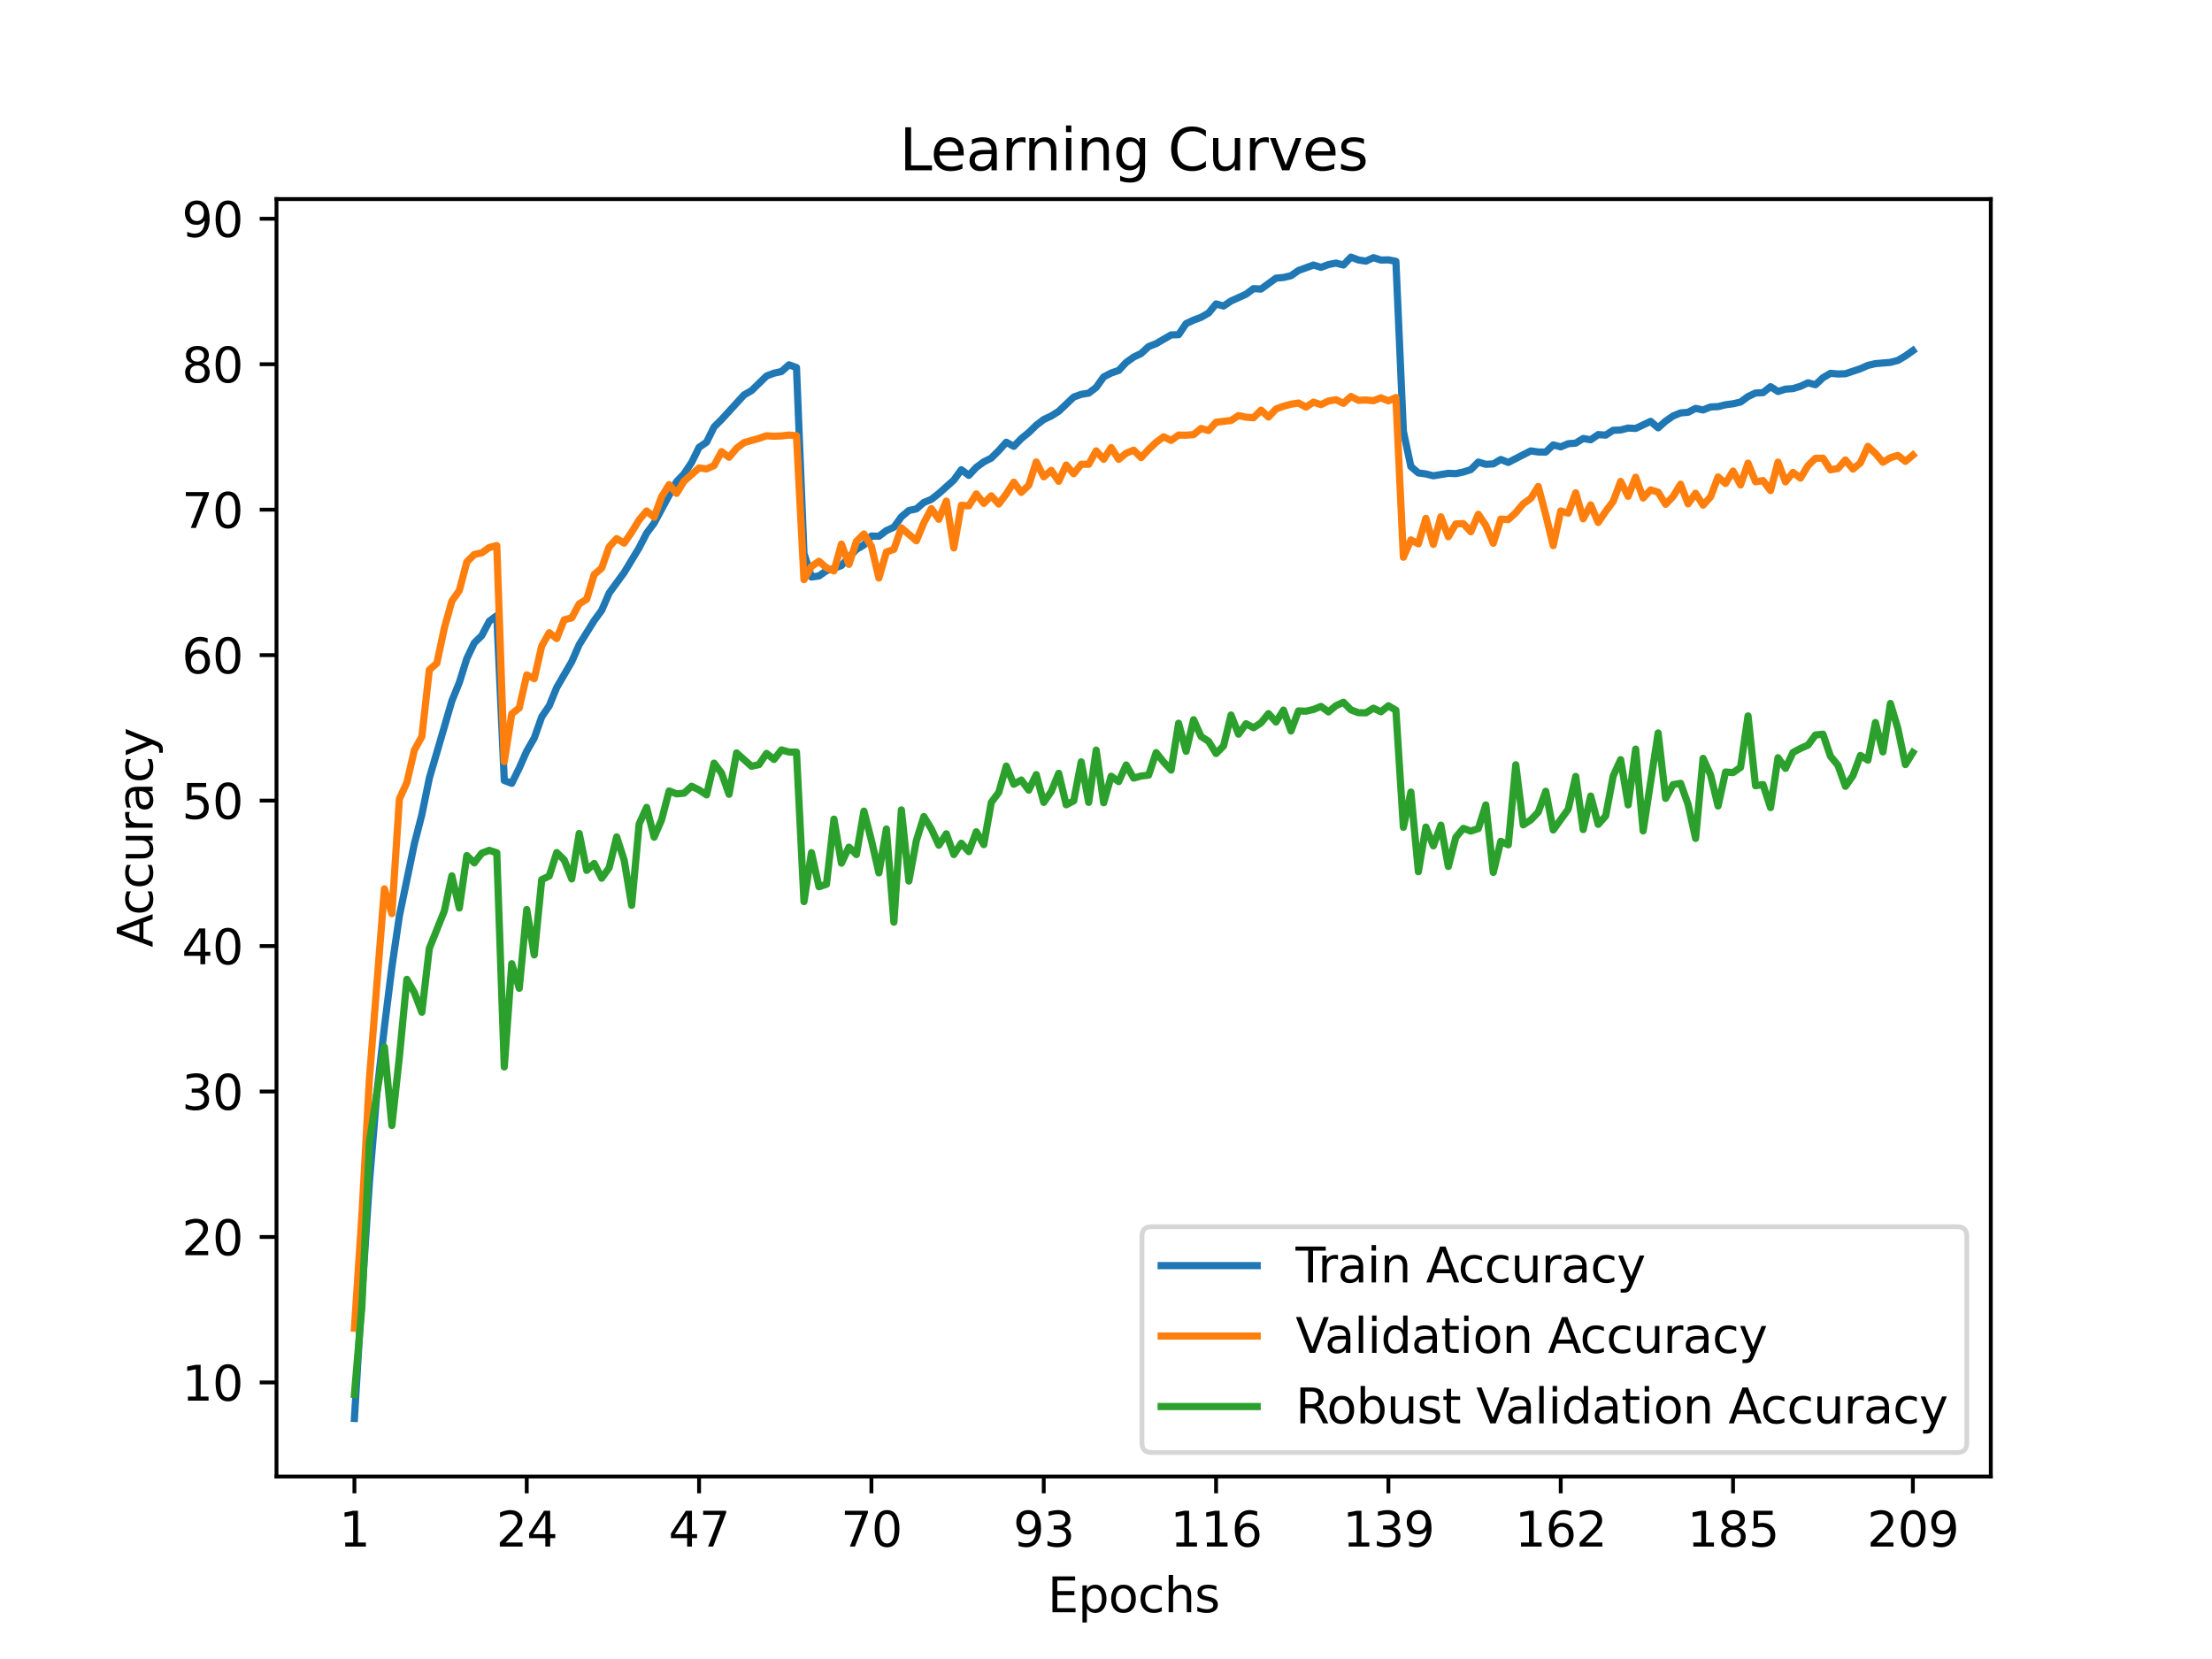 <?xml version="1.0" encoding="utf-8" standalone="no"?>
<!DOCTYPE svg PUBLIC "-//W3C//DTD SVG 1.1//EN"
  "http://www.w3.org/Graphics/SVG/1.1/DTD/svg11.dtd">
<svg xmlns:xlink="http://www.w3.org/1999/xlink" width="460.8pt" height="345.6pt" viewBox="0 0 460.8 345.6" xmlns="http://www.w3.org/2000/svg" version="1.1">
 <defs>
  <style type="text/css">*{stroke-linejoin: round; stroke-linecap: butt}</style>
 </defs>
 <g id="figure_1">
  <g id="patch_1">
   <path d="M 0 345.6 
L 460.8 345.6 
L 460.8 0 
L 0 0 
z
" style="fill: #ffffff"/>
  </g>
  <g id="axes_1">
   <g id="patch_2">
    <path d="M 57.6 307.584 
L 414.72 307.584 
L 414.72 41.472 
L 57.6 41.472 
z
" style="fill: #ffffff"/>
   </g>
   <g id="matplotlib.axis_1">
    <g id="xtick_1">
     <g id="line2d_1">
      <defs>
       <path id="m7e31c422c7" d="M 0 0 
L 0 3.5 
" style="stroke: #000000; stroke-width: 0.8"/>
      </defs>
      <g>
       <use xlink:href="#m7e31c422c7" x="73.833" y="307.584" style="stroke: #000000; stroke-width: 0.8"/>
      </g>
     </g>
     <g id="text_1">
      <!-- 1 -->
      <g transform="translate(70.651 322.182) scale(0.1 -0.1)">
       <defs>
        <path id="DejaVuSans-31" d="M 794 531 
L 1825 531 
L 1825 4091 
L 703 3866 
L 703 4441 
L 1819 4666 
L 2450 4666 
L 2450 531 
L 3481 531 
L 3481 0 
L 794 0 
L 794 531 
z
" transform="scale(0.016)"/>
       </defs>
       <use xlink:href="#DejaVuSans-31"/>
      </g>
     </g>
    </g>
    <g id="xtick_2">
     <g id="line2d_2">
      <g>
       <use xlink:href="#m7e31c422c7" x="109.732" y="307.584" style="stroke: #000000; stroke-width: 0.8"/>
      </g>
     </g>
     <g id="text_2">
      <!-- 24 -->
      <g transform="translate(103.37 322.182) scale(0.1 -0.1)">
       <defs>
        <path id="DejaVuSans-32" d="M 1228 531 
L 3431 531 
L 3431 0 
L 469 0 
L 469 531 
Q 828 903 1448 1529 
Q 2069 2156 2228 2338 
Q 2531 2678 2651 2914 
Q 2772 3150 2772 3378 
Q 2772 3750 2511 3984 
Q 2250 4219 1831 4219 
Q 1534 4219 1204 4116 
Q 875 4013 500 3803 
L 500 4441 
Q 881 4594 1212 4672 
Q 1544 4750 1819 4750 
Q 2544 4750 2975 4387 
Q 3406 4025 3406 3419 
Q 3406 3131 3298 2873 
Q 3191 2616 2906 2266 
Q 2828 2175 2409 1742 
Q 1991 1309 1228 531 
z
" transform="scale(0.016)"/>
        <path id="DejaVuSans-34" d="M 2419 4116 
L 825 1625 
L 2419 1625 
L 2419 4116 
z
M 2253 4666 
L 3047 4666 
L 3047 1625 
L 3713 1625 
L 3713 1100 
L 3047 1100 
L 3047 0 
L 2419 0 
L 2419 1100 
L 313 1100 
L 313 1709 
L 2253 4666 
z
" transform="scale(0.016)"/>
       </defs>
       <use xlink:href="#DejaVuSans-32"/>
       <use xlink:href="#DejaVuSans-34" x="63.623"/>
      </g>
     </g>
    </g>
    <g id="xtick_3">
     <g id="line2d_3">
      <g>
       <use xlink:href="#m7e31c422c7" x="145.631" y="307.584" style="stroke: #000000; stroke-width: 0.8"/>
      </g>
     </g>
     <g id="text_3">
      <!-- 47 -->
      <g transform="translate(139.269 322.182) scale(0.1 -0.1)">
       <defs>
        <path id="DejaVuSans-37" d="M 525 4666 
L 3525 4666 
L 3525 4397 
L 1831 0 
L 1172 0 
L 2766 4134 
L 525 4134 
L 525 4666 
z
" transform="scale(0.016)"/>
       </defs>
       <use xlink:href="#DejaVuSans-34"/>
       <use xlink:href="#DejaVuSans-37" x="63.623"/>
      </g>
     </g>
    </g>
    <g id="xtick_4">
     <g id="line2d_4">
      <g>
       <use xlink:href="#m7e31c422c7" x="181.531" y="307.584" style="stroke: #000000; stroke-width: 0.8"/>
      </g>
     </g>
     <g id="text_4">
      <!-- 70 -->
      <g transform="translate(175.168 322.182) scale(0.1 -0.1)">
       <defs>
        <path id="DejaVuSans-30" d="M 2034 4250 
Q 1547 4250 1301 3770 
Q 1056 3291 1056 2328 
Q 1056 1369 1301 889 
Q 1547 409 2034 409 
Q 2525 409 2770 889 
Q 3016 1369 3016 2328 
Q 3016 3291 2770 3770 
Q 2525 4250 2034 4250 
z
M 2034 4750 
Q 2819 4750 3233 4129 
Q 3647 3509 3647 2328 
Q 3647 1150 3233 529 
Q 2819 -91 2034 -91 
Q 1250 -91 836 529 
Q 422 1150 422 2328 
Q 422 3509 836 4129 
Q 1250 4750 2034 4750 
z
" transform="scale(0.016)"/>
       </defs>
       <use xlink:href="#DejaVuSans-37"/>
       <use xlink:href="#DejaVuSans-30" x="63.623"/>
      </g>
     </g>
    </g>
    <g id="xtick_5">
     <g id="line2d_5">
      <g>
       <use xlink:href="#m7e31c422c7" x="217.43" y="307.584" style="stroke: #000000; stroke-width: 0.8"/>
      </g>
     </g>
     <g id="text_5">
      <!-- 93 -->
      <g transform="translate(211.067 322.182) scale(0.1 -0.1)">
       <defs>
        <path id="DejaVuSans-39" d="M 703 97 
L 703 672 
Q 941 559 1184 500 
Q 1428 441 1663 441 
Q 2288 441 2617 861 
Q 2947 1281 2994 2138 
Q 2813 1869 2534 1725 
Q 2256 1581 1919 1581 
Q 1219 1581 811 2004 
Q 403 2428 403 3163 
Q 403 3881 828 4315 
Q 1253 4750 1959 4750 
Q 2769 4750 3195 4129 
Q 3622 3509 3622 2328 
Q 3622 1225 3098 567 
Q 2575 -91 1691 -91 
Q 1453 -91 1209 -44 
Q 966 3 703 97 
z
M 1959 2075 
Q 2384 2075 2632 2365 
Q 2881 2656 2881 3163 
Q 2881 3666 2632 3958 
Q 2384 4250 1959 4250 
Q 1534 4250 1286 3958 
Q 1038 3666 1038 3163 
Q 1038 2656 1286 2365 
Q 1534 2075 1959 2075 
z
" transform="scale(0.016)"/>
        <path id="DejaVuSans-33" d="M 2597 2516 
Q 3050 2419 3304 2112 
Q 3559 1806 3559 1356 
Q 3559 666 3084 287 
Q 2609 -91 1734 -91 
Q 1441 -91 1130 -33 
Q 819 25 488 141 
L 488 750 
Q 750 597 1062 519 
Q 1375 441 1716 441 
Q 2309 441 2620 675 
Q 2931 909 2931 1356 
Q 2931 1769 2642 2001 
Q 2353 2234 1838 2234 
L 1294 2234 
L 1294 2753 
L 1863 2753 
Q 2328 2753 2575 2939 
Q 2822 3125 2822 3475 
Q 2822 3834 2567 4026 
Q 2313 4219 1838 4219 
Q 1578 4219 1281 4162 
Q 984 4106 628 3988 
L 628 4550 
Q 988 4650 1302 4700 
Q 1616 4750 1894 4750 
Q 2613 4750 3031 4423 
Q 3450 4097 3450 3541 
Q 3450 3153 3228 2886 
Q 3006 2619 2597 2516 
z
" transform="scale(0.016)"/>
       </defs>
       <use xlink:href="#DejaVuSans-39"/>
       <use xlink:href="#DejaVuSans-33" x="63.623"/>
      </g>
     </g>
    </g>
    <g id="xtick_6">
     <g id="line2d_6">
      <g>
       <use xlink:href="#m7e31c422c7" x="253.329" y="307.584" style="stroke: #000000; stroke-width: 0.8"/>
      </g>
     </g>
     <g id="text_6">
      <!-- 116 -->
      <g transform="translate(243.785 322.182) scale(0.1 -0.1)">
       <defs>
        <path id="DejaVuSans-36" d="M 2113 2584 
Q 1688 2584 1439 2293 
Q 1191 2003 1191 1497 
Q 1191 994 1439 701 
Q 1688 409 2113 409 
Q 2538 409 2786 701 
Q 3034 994 3034 1497 
Q 3034 2003 2786 2293 
Q 2538 2584 2113 2584 
z
M 3366 4563 
L 3366 3988 
Q 3128 4100 2886 4159 
Q 2644 4219 2406 4219 
Q 1781 4219 1451 3797 
Q 1122 3375 1075 2522 
Q 1259 2794 1537 2939 
Q 1816 3084 2150 3084 
Q 2853 3084 3261 2657 
Q 3669 2231 3669 1497 
Q 3669 778 3244 343 
Q 2819 -91 2113 -91 
Q 1303 -91 875 529 
Q 447 1150 447 2328 
Q 447 3434 972 4092 
Q 1497 4750 2381 4750 
Q 2619 4750 2861 4703 
Q 3103 4656 3366 4563 
z
" transform="scale(0.016)"/>
       </defs>
       <use xlink:href="#DejaVuSans-31"/>
       <use xlink:href="#DejaVuSans-31" x="63.623"/>
       <use xlink:href="#DejaVuSans-36" x="127.246"/>
      </g>
     </g>
    </g>
    <g id="xtick_7">
     <g id="line2d_7">
      <g>
       <use xlink:href="#m7e31c422c7" x="289.229" y="307.584" style="stroke: #000000; stroke-width: 0.8"/>
      </g>
     </g>
     <g id="text_7">
      <!-- 139 -->
      <g transform="translate(279.685 322.182) scale(0.1 -0.1)">
       <use xlink:href="#DejaVuSans-31"/>
       <use xlink:href="#DejaVuSans-33" x="63.623"/>
       <use xlink:href="#DejaVuSans-39" x="127.246"/>
      </g>
     </g>
    </g>
    <g id="xtick_8">
     <g id="line2d_8">
      <g>
       <use xlink:href="#m7e31c422c7" x="325.128" y="307.584" style="stroke: #000000; stroke-width: 0.8"/>
      </g>
     </g>
     <g id="text_8">
      <!-- 162 -->
      <g transform="translate(315.584 322.182) scale(0.1 -0.1)">
       <use xlink:href="#DejaVuSans-31"/>
       <use xlink:href="#DejaVuSans-36" x="63.623"/>
       <use xlink:href="#DejaVuSans-32" x="127.246"/>
      </g>
     </g>
    </g>
    <g id="xtick_9">
     <g id="line2d_9">
      <g>
       <use xlink:href="#m7e31c422c7" x="361.027" y="307.584" style="stroke: #000000; stroke-width: 0.8"/>
      </g>
     </g>
     <g id="text_9">
      <!-- 185 -->
      <g transform="translate(351.483 322.182) scale(0.1 -0.1)">
       <defs>
        <path id="DejaVuSans-38" d="M 2034 2216 
Q 1584 2216 1326 1975 
Q 1069 1734 1069 1313 
Q 1069 891 1326 650 
Q 1584 409 2034 409 
Q 2484 409 2743 651 
Q 3003 894 3003 1313 
Q 3003 1734 2745 1975 
Q 2488 2216 2034 2216 
z
M 1403 2484 
Q 997 2584 770 2862 
Q 544 3141 544 3541 
Q 544 4100 942 4425 
Q 1341 4750 2034 4750 
Q 2731 4750 3128 4425 
Q 3525 4100 3525 3541 
Q 3525 3141 3298 2862 
Q 3072 2584 2669 2484 
Q 3125 2378 3379 2068 
Q 3634 1759 3634 1313 
Q 3634 634 3220 271 
Q 2806 -91 2034 -91 
Q 1263 -91 848 271 
Q 434 634 434 1313 
Q 434 1759 690 2068 
Q 947 2378 1403 2484 
z
M 1172 3481 
Q 1172 3119 1398 2916 
Q 1625 2713 2034 2713 
Q 2441 2713 2670 2916 
Q 2900 3119 2900 3481 
Q 2900 3844 2670 4047 
Q 2441 4250 2034 4250 
Q 1625 4250 1398 4047 
Q 1172 3844 1172 3481 
z
" transform="scale(0.016)"/>
        <path id="DejaVuSans-35" d="M 691 4666 
L 3169 4666 
L 3169 4134 
L 1269 4134 
L 1269 2991 
Q 1406 3038 1543 3061 
Q 1681 3084 1819 3084 
Q 2600 3084 3056 2656 
Q 3513 2228 3513 1497 
Q 3513 744 3044 326 
Q 2575 -91 1722 -91 
Q 1428 -91 1123 -41 
Q 819 9 494 109 
L 494 744 
Q 775 591 1075 516 
Q 1375 441 1709 441 
Q 2250 441 2565 725 
Q 2881 1009 2881 1497 
Q 2881 1984 2565 2268 
Q 2250 2553 1709 2553 
Q 1456 2553 1204 2497 
Q 953 2441 691 2322 
L 691 4666 
z
" transform="scale(0.016)"/>
       </defs>
       <use xlink:href="#DejaVuSans-31"/>
       <use xlink:href="#DejaVuSans-38" x="63.623"/>
       <use xlink:href="#DejaVuSans-35" x="127.246"/>
      </g>
     </g>
    </g>
    <g id="xtick_10">
     <g id="line2d_10">
      <g>
       <use xlink:href="#m7e31c422c7" x="398.487" y="307.584" style="stroke: #000000; stroke-width: 0.8"/>
      </g>
     </g>
     <g id="text_10">
      <!-- 209 -->
      <g transform="translate(388.944 322.182) scale(0.1 -0.1)">
       <use xlink:href="#DejaVuSans-32"/>
       <use xlink:href="#DejaVuSans-30" x="63.623"/>
       <use xlink:href="#DejaVuSans-39" x="127.246"/>
      </g>
     </g>
    </g>
    <g id="text_11">
     <!-- Epochs -->
     <g transform="translate(218.244 335.861) scale(0.1 -0.1)">
      <defs>
       <path id="DejaVuSans-45" d="M 628 4666 
L 3578 4666 
L 3578 4134 
L 1259 4134 
L 1259 2753 
L 3481 2753 
L 3481 2222 
L 1259 2222 
L 1259 531 
L 3634 531 
L 3634 0 
L 628 0 
L 628 4666 
z
" transform="scale(0.016)"/>
       <path id="DejaVuSans-70" d="M 1159 525 
L 1159 -1331 
L 581 -1331 
L 581 3500 
L 1159 3500 
L 1159 2969 
Q 1341 3281 1617 3432 
Q 1894 3584 2278 3584 
Q 2916 3584 3314 3078 
Q 3713 2572 3713 1747 
Q 3713 922 3314 415 
Q 2916 -91 2278 -91 
Q 1894 -91 1617 61 
Q 1341 213 1159 525 
z
M 3116 1747 
Q 3116 2381 2855 2742 
Q 2594 3103 2138 3103 
Q 1681 3103 1420 2742 
Q 1159 2381 1159 1747 
Q 1159 1113 1420 752 
Q 1681 391 2138 391 
Q 2594 391 2855 752 
Q 3116 1113 3116 1747 
z
" transform="scale(0.016)"/>
       <path id="DejaVuSans-6f" d="M 1959 3097 
Q 1497 3097 1228 2736 
Q 959 2375 959 1747 
Q 959 1119 1226 758 
Q 1494 397 1959 397 
Q 2419 397 2687 759 
Q 2956 1122 2956 1747 
Q 2956 2369 2687 2733 
Q 2419 3097 1959 3097 
z
M 1959 3584 
Q 2709 3584 3137 3096 
Q 3566 2609 3566 1747 
Q 3566 888 3137 398 
Q 2709 -91 1959 -91 
Q 1206 -91 779 398 
Q 353 888 353 1747 
Q 353 2609 779 3096 
Q 1206 3584 1959 3584 
z
" transform="scale(0.016)"/>
       <path id="DejaVuSans-63" d="M 3122 3366 
L 3122 2828 
Q 2878 2963 2633 3030 
Q 2388 3097 2138 3097 
Q 1578 3097 1268 2742 
Q 959 2388 959 1747 
Q 959 1106 1268 751 
Q 1578 397 2138 397 
Q 2388 397 2633 464 
Q 2878 531 3122 666 
L 3122 134 
Q 2881 22 2623 -34 
Q 2366 -91 2075 -91 
Q 1284 -91 818 406 
Q 353 903 353 1747 
Q 353 2603 823 3093 
Q 1294 3584 2113 3584 
Q 2378 3584 2631 3529 
Q 2884 3475 3122 3366 
z
" transform="scale(0.016)"/>
       <path id="DejaVuSans-68" d="M 3513 2113 
L 3513 0 
L 2938 0 
L 2938 2094 
Q 2938 2591 2744 2837 
Q 2550 3084 2163 3084 
Q 1697 3084 1428 2787 
Q 1159 2491 1159 1978 
L 1159 0 
L 581 0 
L 581 4863 
L 1159 4863 
L 1159 2956 
Q 1366 3272 1645 3428 
Q 1925 3584 2291 3584 
Q 2894 3584 3203 3211 
Q 3513 2838 3513 2113 
z
" transform="scale(0.016)"/>
       <path id="DejaVuSans-73" d="M 2834 3397 
L 2834 2853 
Q 2591 2978 2328 3040 
Q 2066 3103 1784 3103 
Q 1356 3103 1142 2972 
Q 928 2841 928 2578 
Q 928 2378 1081 2264 
Q 1234 2150 1697 2047 
L 1894 2003 
Q 2506 1872 2764 1633 
Q 3022 1394 3022 966 
Q 3022 478 2636 193 
Q 2250 -91 1575 -91 
Q 1294 -91 989 -36 
Q 684 19 347 128 
L 347 722 
Q 666 556 975 473 
Q 1284 391 1588 391 
Q 1994 391 2212 530 
Q 2431 669 2431 922 
Q 2431 1156 2273 1281 
Q 2116 1406 1581 1522 
L 1381 1569 
Q 847 1681 609 1914 
Q 372 2147 372 2553 
Q 372 3047 722 3315 
Q 1072 3584 1716 3584 
Q 2034 3584 2315 3537 
Q 2597 3491 2834 3397 
z
" transform="scale(0.016)"/>
      </defs>
      <use xlink:href="#DejaVuSans-45"/>
      <use xlink:href="#DejaVuSans-70" x="63.184"/>
      <use xlink:href="#DejaVuSans-6f" x="126.66"/>
      <use xlink:href="#DejaVuSans-63" x="187.842"/>
      <use xlink:href="#DejaVuSans-68" x="242.822"/>
      <use xlink:href="#DejaVuSans-73" x="306.201"/>
     </g>
    </g>
   </g>
   <g id="matplotlib.axis_2">
    <g id="ytick_1">
     <g id="line2d_11">
      <defs>
       <path id="m51aad74513" d="M 0 0 
L -3.5 0 
" style="stroke: #000000; stroke-width: 0.8"/>
      </defs>
      <g>
       <use xlink:href="#m51aad74513" x="57.6" y="287.985" style="stroke: #000000; stroke-width: 0.8"/>
      </g>
     </g>
     <g id="text_12">
      <!-- 10 -->
      <g transform="translate(37.875 291.784) scale(0.1 -0.1)">
       <use xlink:href="#DejaVuSans-31"/>
       <use xlink:href="#DejaVuSans-30" x="63.623"/>
      </g>
     </g>
    </g>
    <g id="ytick_2">
     <g id="line2d_12">
      <g>
       <use xlink:href="#m51aad74513" x="57.6" y="257.683" style="stroke: #000000; stroke-width: 0.8"/>
      </g>
     </g>
     <g id="text_13">
      <!-- 20 -->
      <g transform="translate(37.875 261.482) scale(0.1 -0.1)">
       <use xlink:href="#DejaVuSans-32"/>
       <use xlink:href="#DejaVuSans-30" x="63.623"/>
      </g>
     </g>
    </g>
    <g id="ytick_3">
     <g id="line2d_13">
      <g>
       <use xlink:href="#m51aad74513" x="57.6" y="227.381" style="stroke: #000000; stroke-width: 0.8"/>
      </g>
     </g>
     <g id="text_14">
      <!-- 30 -->
      <g transform="translate(37.875 231.18) scale(0.1 -0.1)">
       <use xlink:href="#DejaVuSans-33"/>
       <use xlink:href="#DejaVuSans-30" x="63.623"/>
      </g>
     </g>
    </g>
    <g id="ytick_4">
     <g id="line2d_14">
      <g>
       <use xlink:href="#m51aad74513" x="57.6" y="197.079" style="stroke: #000000; stroke-width: 0.8"/>
      </g>
     </g>
     <g id="text_15">
      <!-- 40 -->
      <g transform="translate(37.875 200.878) scale(0.1 -0.1)">
       <use xlink:href="#DejaVuSans-34"/>
       <use xlink:href="#DejaVuSans-30" x="63.623"/>
      </g>
     </g>
    </g>
    <g id="ytick_5">
     <g id="line2d_15">
      <g>
       <use xlink:href="#m51aad74513" x="57.6" y="166.777" style="stroke: #000000; stroke-width: 0.8"/>
      </g>
     </g>
     <g id="text_16">
      <!-- 50 -->
      <g transform="translate(37.875 170.576) scale(0.1 -0.1)">
       <use xlink:href="#DejaVuSans-35"/>
       <use xlink:href="#DejaVuSans-30" x="63.623"/>
      </g>
     </g>
    </g>
    <g id="ytick_6">
     <g id="line2d_16">
      <g>
       <use xlink:href="#m51aad74513" x="57.6" y="136.475" style="stroke: #000000; stroke-width: 0.8"/>
      </g>
     </g>
     <g id="text_17">
      <!-- 60 -->
      <g transform="translate(37.875 140.274) scale(0.1 -0.1)">
       <use xlink:href="#DejaVuSans-36"/>
       <use xlink:href="#DejaVuSans-30" x="63.623"/>
      </g>
     </g>
    </g>
    <g id="ytick_7">
     <g id="line2d_17">
      <g>
       <use xlink:href="#m51aad74513" x="57.6" y="106.172" style="stroke: #000000; stroke-width: 0.8"/>
      </g>
     </g>
     <g id="text_18">
      <!-- 70 -->
      <g transform="translate(37.875 109.972) scale(0.1 -0.1)">
       <use xlink:href="#DejaVuSans-37"/>
       <use xlink:href="#DejaVuSans-30" x="63.623"/>
      </g>
     </g>
    </g>
    <g id="ytick_8">
     <g id="line2d_18">
      <g>
       <use xlink:href="#m51aad74513" x="57.6" y="75.87" style="stroke: #000000; stroke-width: 0.8"/>
      </g>
     </g>
     <g id="text_19">
      <!-- 80 -->
      <g transform="translate(37.875 79.67) scale(0.1 -0.1)">
       <use xlink:href="#DejaVuSans-38"/>
       <use xlink:href="#DejaVuSans-30" x="63.623"/>
      </g>
     </g>
    </g>
    <g id="ytick_9">
     <g id="line2d_19">
      <g>
       <use xlink:href="#m51aad74513" x="57.6" y="45.568" style="stroke: #000000; stroke-width: 0.8"/>
      </g>
     </g>
     <g id="text_20">
      <!-- 90 -->
      <g transform="translate(37.875 49.367) scale(0.1 -0.1)">
       <use xlink:href="#DejaVuSans-39"/>
       <use xlink:href="#DejaVuSans-30" x="63.623"/>
      </g>
     </g>
    </g>
    <g id="text_21">
     <!-- Accuracy -->
     <g transform="translate(31.795 197.356) rotate(-90) scale(0.1 -0.1)">
      <defs>
       <path id="DejaVuSans-41" d="M 2188 4044 
L 1331 1722 
L 3047 1722 
L 2188 4044 
z
M 1831 4666 
L 2547 4666 
L 4325 0 
L 3669 0 
L 3244 1197 
L 1141 1197 
L 716 0 
L 50 0 
L 1831 4666 
z
" transform="scale(0.016)"/>
       <path id="DejaVuSans-75" d="M 544 1381 
L 544 3500 
L 1119 3500 
L 1119 1403 
Q 1119 906 1312 657 
Q 1506 409 1894 409 
Q 2359 409 2629 706 
Q 2900 1003 2900 1516 
L 2900 3500 
L 3475 3500 
L 3475 0 
L 2900 0 
L 2900 538 
Q 2691 219 2414 64 
Q 2138 -91 1772 -91 
Q 1169 -91 856 284 
Q 544 659 544 1381 
z
M 1991 3584 
L 1991 3584 
z
" transform="scale(0.016)"/>
       <path id="DejaVuSans-72" d="M 2631 2963 
Q 2534 3019 2420 3045 
Q 2306 3072 2169 3072 
Q 1681 3072 1420 2755 
Q 1159 2438 1159 1844 
L 1159 0 
L 581 0 
L 581 3500 
L 1159 3500 
L 1159 2956 
Q 1341 3275 1631 3429 
Q 1922 3584 2338 3584 
Q 2397 3584 2469 3576 
Q 2541 3569 2628 3553 
L 2631 2963 
z
" transform="scale(0.016)"/>
       <path id="DejaVuSans-61" d="M 2194 1759 
Q 1497 1759 1228 1600 
Q 959 1441 959 1056 
Q 959 750 1161 570 
Q 1363 391 1709 391 
Q 2188 391 2477 730 
Q 2766 1069 2766 1631 
L 2766 1759 
L 2194 1759 
z
M 3341 1997 
L 3341 0 
L 2766 0 
L 2766 531 
Q 2569 213 2275 61 
Q 1981 -91 1556 -91 
Q 1019 -91 701 211 
Q 384 513 384 1019 
Q 384 1609 779 1909 
Q 1175 2209 1959 2209 
L 2766 2209 
L 2766 2266 
Q 2766 2663 2505 2880 
Q 2244 3097 1772 3097 
Q 1472 3097 1187 3025 
Q 903 2953 641 2809 
L 641 3341 
Q 956 3463 1253 3523 
Q 1550 3584 1831 3584 
Q 2591 3584 2966 3190 
Q 3341 2797 3341 1997 
z
" transform="scale(0.016)"/>
       <path id="DejaVuSans-79" d="M 2059 -325 
Q 1816 -950 1584 -1140 
Q 1353 -1331 966 -1331 
L 506 -1331 
L 506 -850 
L 844 -850 
Q 1081 -850 1212 -737 
Q 1344 -625 1503 -206 
L 1606 56 
L 191 3500 
L 800 3500 
L 1894 763 
L 2988 3500 
L 3597 3500 
L 2059 -325 
z
" transform="scale(0.016)"/>
      </defs>
      <use xlink:href="#DejaVuSans-41"/>
      <use xlink:href="#DejaVuSans-63" x="66.658"/>
      <use xlink:href="#DejaVuSans-63" x="121.639"/>
      <use xlink:href="#DejaVuSans-75" x="176.619"/>
      <use xlink:href="#DejaVuSans-72" x="239.998"/>
      <use xlink:href="#DejaVuSans-61" x="281.111"/>
      <use xlink:href="#DejaVuSans-63" x="342.391"/>
      <use xlink:href="#DejaVuSans-79" x="397.371"/>
     </g>
    </g>
   </g>
   <g id="line2d_20">
    <path d="M 73.833 295.488 
L 75.394 269.713 
L 76.954 246.308 
L 78.515 227.66 
L 80.076 213.981 
L 81.637 201.491 
L 83.198 190.806 
L 86.319 175.776 
L 87.88 169.716 
L 89.441 162.092 
L 92.563 151.42 
L 94.124 146.032 
L 95.684 142.196 
L 97.245 137.196 
L 98.806 133.923 
L 100.367 132.402 
L 101.928 129.408 
L 103.489 128.245 
L 105.05 162.589 
L 106.61 163.183 
L 108.171 159.995 
L 109.732 156.462 
L 111.293 153.753 
L 112.854 149.329 
L 114.415 147.032 
L 115.975 143.226 
L 119.097 137.856 
L 120.658 134.293 
L 123.78 129.275 
L 125.34 127.154 
L 126.901 123.542 
L 130.023 119.275 
L 133.145 114.112 
L 134.705 111.069 
L 136.266 108.985 
L 139.388 103.167 
L 140.949 100.33 
L 142.51 98.7 
L 144.07 96.355 
L 145.631 93.185 
L 147.192 92.118 
L 148.753 88.949 
L 150.314 87.391 
L 153.436 83.979 
L 154.996 82.27 
L 156.557 81.373 
L 159.679 78.331 
L 161.24 77.737 
L 162.801 77.392 
L 164.361 75.998 
L 165.922 76.567 
L 167.483 115.281 
L 169.044 120.202 
L 170.605 119.984 
L 172.166 118.887 
L 173.726 118.408 
L 175.287 117.802 
L 178.409 114.445 
L 179.97 113.53 
L 181.531 111.669 
L 183.091 111.712 
L 184.652 110.536 
L 186.213 109.821 
L 187.774 107.675 
L 189.335 106.348 
L 190.896 106.015 
L 192.457 104.669 
L 194.017 104.027 
L 195.578 102.803 
L 198.7 100.015 
L 200.261 97.852 
L 201.822 99.027 
L 203.382 97.355 
L 204.943 96.221 
L 206.504 95.427 
L 208.065 93.87 
L 209.626 92.13 
L 211.187 92.979 
L 212.747 91.379 
L 214.308 90.106 
L 215.869 88.591 
L 217.43 87.391 
L 218.991 86.664 
L 220.552 85.682 
L 223.673 82.713 
L 225.234 82.149 
L 226.795 81.9 
L 228.356 80.707 
L 229.917 78.513 
L 231.477 77.707 
L 233.038 77.173 
L 234.599 75.507 
L 236.16 74.386 
L 237.721 73.64 
L 239.282 72.192 
L 240.843 71.586 
L 243.964 69.768 
L 245.525 69.719 
L 247.086 67.416 
L 248.647 66.683 
L 250.208 66.107 
L 251.768 65.21 
L 253.329 63.313 
L 254.89 63.75 
L 256.451 62.701 
L 259.573 61.289 
L 261.133 60.125 
L 262.694 60.216 
L 265.816 57.944 
L 267.377 57.804 
L 268.938 57.435 
L 270.498 56.35 
L 273.62 55.216 
L 275.181 55.695 
L 276.742 55.113 
L 278.303 54.804 
L 279.863 55.204 
L 281.424 53.568 
L 282.985 54.156 
L 284.546 54.398 
L 286.107 53.677 
L 287.668 54.174 
L 289.229 54.132 
L 290.789 54.435 
L 292.35 89.84 
L 293.911 97.191 
L 295.472 98.518 
L 297.033 98.73 
L 298.594 99.118 
L 301.715 98.597 
L 303.276 98.664 
L 304.837 98.33 
L 306.398 97.833 
L 307.959 96.258 
L 309.519 96.724 
L 311.08 96.639 
L 312.641 95.718 
L 314.202 96.336 
L 317.324 94.724 
L 318.884 93.936 
L 320.445 94.155 
L 322.006 94.173 
L 323.567 92.688 
L 325.128 93.088 
L 326.689 92.433 
L 328.25 92.312 
L 329.81 91.343 
L 331.371 91.615 
L 332.932 90.537 
L 334.493 90.646 
L 336.054 89.64 
L 337.615 89.573 
L 339.175 89.173 
L 340.736 89.252 
L 343.858 87.779 
L 345.419 89.125 
L 346.98 87.731 
L 348.54 86.652 
L 350.101 86.016 
L 351.662 85.888 
L 353.223 85.076 
L 354.784 85.403 
L 356.345 84.773 
L 357.905 84.706 
L 359.466 84.319 
L 361.027 84.113 
L 362.588 83.755 
L 364.149 82.61 
L 365.71 81.87 
L 367.27 81.797 
L 368.831 80.549 
L 370.392 81.555 
L 371.953 81.064 
L 373.514 80.955 
L 375.075 80.47 
L 376.636 79.743 
L 378.196 80.143 
L 379.757 78.688 
L 381.318 77.773 
L 382.879 77.907 
L 384.44 77.858 
L 387.561 76.81 
L 389.122 76.119 
L 390.683 75.749 
L 393.805 75.489 
L 395.366 75.076 
L 396.926 74.155 
L 398.487 73.046 
L 398.487 73.046 
" clip-path="url(#pd2d31bf521)" style="fill: none; stroke: #1f77b4; stroke-width: 1.5; stroke-linecap: square"/>
   </g>
   <g id="line2d_21">
    <path d="M 73.833 276.683 
L 75.394 253.107 
L 76.954 224.745 
L 80.076 185.17 
L 81.637 190.321 
L 83.198 166.443 
L 84.759 163.019 
L 86.319 156.262 
L 87.88 153.444 
L 89.441 139.535 
L 91.002 138.172 
L 92.563 130.838 
L 94.124 125.233 
L 95.684 123.02 
L 97.245 117.081 
L 98.806 115.506 
L 100.367 115.172 
L 101.928 114.051 
L 103.489 113.657 
L 105.05 158.656 
L 106.61 148.717 
L 108.171 147.474 
L 109.732 140.596 
L 111.293 141.384 
L 112.854 134.566 
L 114.415 131.808 
L 115.975 133.02 
L 117.536 129.111 
L 119.097 128.717 
L 120.658 125.808 
L 122.219 124.839 
L 123.78 119.687 
L 125.34 118.354 
L 126.901 113.9 
L 128.462 112.203 
L 130.023 113.142 
L 131.584 110.869 
L 133.145 108.294 
L 134.705 106.445 
L 136.266 107.748 
L 137.827 103.476 
L 139.388 100.961 
L 140.949 102.779 
L 142.51 100.233 
L 145.631 97.476 
L 147.192 97.688 
L 148.753 96.991 
L 150.314 94.082 
L 151.875 95.264 
L 153.436 93.385 
L 154.996 92.203 
L 158.118 91.324 
L 159.679 90.779 
L 161.24 90.87 
L 162.801 90.809 
L 164.361 90.627 
L 165.922 90.779 
L 167.483 120.748 
L 169.044 117.99 
L 170.605 116.93 
L 172.166 118.263 
L 173.726 118.93 
L 175.287 113.354 
L 176.848 117.566 
L 178.409 112.778 
L 179.97 111.233 
L 181.531 113.809 
L 183.091 120.414 
L 184.652 114.99 
L 186.213 114.445 
L 187.774 109.96 
L 190.896 112.657 
L 192.457 108.9 
L 194.017 105.96 
L 195.578 108.172 
L 197.139 104.385 
L 198.7 114.142 
L 200.261 105.263 
L 201.822 105.385 
L 203.382 102.9 
L 204.943 104.869 
L 206.504 103.294 
L 208.065 104.991 
L 209.626 102.9 
L 211.187 100.445 
L 212.747 102.567 
L 214.308 101.082 
L 215.869 96.233 
L 217.43 99.324 
L 218.991 97.991 
L 220.552 100.264 
L 222.112 96.87 
L 223.673 98.688 
L 225.234 96.718 
L 226.795 96.718 
L 228.356 93.93 
L 229.917 95.688 
L 231.477 93.233 
L 233.038 95.688 
L 234.599 94.415 
L 236.16 93.779 
L 237.721 95.324 
L 239.282 93.627 
L 240.843 92.143 
L 242.403 90.991 
L 243.964 91.749 
L 245.525 90.627 
L 247.086 90.658 
L 248.647 90.537 
L 250.208 89.264 
L 251.768 89.688 
L 253.329 87.961 
L 256.451 87.597 
L 258.012 86.567 
L 259.573 86.9 
L 261.133 87.022 
L 262.694 85.446 
L 264.255 86.87 
L 265.816 85.203 
L 267.377 84.628 
L 268.938 84.203 
L 270.498 83.961 
L 272.059 84.809 
L 273.62 83.779 
L 275.181 84.294 
L 276.742 83.537 
L 278.303 83.264 
L 279.863 84.022 
L 281.424 82.597 
L 282.985 83.385 
L 284.546 83.325 
L 286.107 83.476 
L 287.668 82.87 
L 289.229 83.506 
L 290.789 82.81 
L 292.35 116.081 
L 293.911 112.475 
L 295.472 113.293 
L 297.033 107.991 
L 298.594 113.415 
L 300.154 107.657 
L 301.715 111.809 
L 303.276 109.142 
L 304.837 109.081 
L 306.398 110.778 
L 307.959 107.142 
L 309.519 109.445 
L 311.08 113.172 
L 312.641 108.142 
L 314.202 108.233 
L 315.763 106.809 
L 317.324 104.93 
L 318.884 103.839 
L 320.445 101.354 
L 322.006 107.233 
L 323.567 113.657 
L 325.128 106.445 
L 326.689 106.9 
L 328.25 102.657 
L 329.81 108.082 
L 331.371 105.173 
L 332.932 108.839 
L 334.493 106.536 
L 336.054 104.445 
L 337.615 100.294 
L 339.175 103.385 
L 340.736 99.415 
L 342.297 103.748 
L 343.858 102.051 
L 345.419 102.536 
L 346.98 105.051 
L 348.54 103.415 
L 350.101 100.87 
L 351.662 104.96 
L 353.223 102.748 
L 354.784 105.233 
L 356.345 103.506 
L 357.905 99.355 
L 359.466 100.718 
L 361.027 98.142 
L 362.588 101.021 
L 364.149 96.476 
L 365.71 100.354 
L 367.27 100.112 
L 368.831 102.203 
L 370.392 96.264 
L 371.953 100.385 
L 373.514 98.415 
L 375.075 99.597 
L 376.636 96.991 
L 378.196 95.476 
L 379.757 95.446 
L 381.318 97.87 
L 382.879 97.597 
L 384.44 95.809 
L 386.001 97.718 
L 387.561 96.415 
L 389.122 92.991 
L 390.683 94.446 
L 392.244 96.294 
L 393.805 95.355 
L 395.366 94.87 
L 396.926 96.112 
L 398.487 94.809 
L 398.487 94.809 
" clip-path="url(#pd2d31bf521)" style="fill: none; stroke: #ff7f0e; stroke-width: 1.5; stroke-linecap: square"/>
   </g>
   <g id="line2d_22">
    <path d="M 73.833 290.493 
L 75.394 272.103 
L 76.954 237.955 
L 78.515 227.653 
L 80.076 218.123 
L 81.637 234.465 
L 83.198 220.15 
L 84.759 204.017 
L 86.319 206.776 
L 87.88 210.872 
L 89.441 197.559 
L 92.563 189.765 
L 94.124 182.45 
L 95.684 189.158 
L 97.245 178.229 
L 98.806 179.754 
L 100.367 177.727 
L 101.928 177.142 
L 103.489 177.644 
L 105.05 222.261 
L 106.61 200.757 
L 108.171 205.877 
L 109.732 189.472 
L 111.293 198.918 
L 112.854 183.244 
L 114.415 182.492 
L 115.975 177.602 
L 117.536 179.127 
L 119.097 183.098 
L 120.658 173.631 
L 122.219 181.322 
L 123.78 179.88 
L 125.34 182.952 
L 126.901 180.757 
L 128.462 174.342 
L 130.023 179.169 
L 131.584 188.594 
L 133.145 171.646 
L 134.705 168.198 
L 136.266 174.404 
L 137.827 170.768 
L 139.388 164.771 
L 140.949 165.377 
L 142.51 165.23 
L 144.07 163.788 
L 145.631 164.562 
L 147.192 165.586 
L 148.753 158.982 
L 150.314 161.051 
L 151.875 165.46 
L 153.436 156.85 
L 156.557 159.63 
L 158.118 159.274 
L 159.679 156.955 
L 161.24 158.209 
L 162.801 156.223 
L 164.361 156.662 
L 165.922 156.683 
L 167.483 187.821 
L 169.044 177.623 
L 170.605 184.728 
L 172.166 184.206 
L 173.726 170.643 
L 175.287 179.817 
L 176.848 176.473 
L 178.409 178.02 
L 179.97 168.971 
L 181.531 175.052 
L 183.091 181.844 
L 184.652 172.691 
L 186.213 192.105 
L 187.774 168.72 
L 189.335 183.537 
L 190.896 175.115 
L 192.457 170.1 
L 194.017 172.67 
L 195.578 176.076 
L 197.139 173.694 
L 198.7 178.02 
L 200.261 175.658 
L 201.822 177.414 
L 203.382 173.276 
L 204.943 175.951 
L 206.504 167.153 
L 208.065 165.063 
L 209.626 159.588 
L 211.187 163.37 
L 212.747 162.493 
L 214.308 164.603 
L 215.869 161.364 
L 217.43 167.153 
L 218.991 164.896 
L 220.552 161.092 
L 222.112 167.654 
L 223.673 166.839 
L 225.234 158.71 
L 226.795 167.153 
L 228.356 156.265 
L 229.917 167.236 
L 231.477 161.699 
L 233.038 162.827 
L 234.599 159.358 
L 236.16 162.096 
L 237.721 161.657 
L 239.282 161.469 
L 240.843 156.787 
L 242.403 158.731 
L 243.964 160.424 
L 245.525 150.664 
L 247.086 156.516 
L 248.647 149.933 
L 250.208 153.423 
L 251.768 154.426 
L 253.329 156.976 
L 254.89 155.387 
L 256.451 148.951 
L 258.012 152.942 
L 259.573 150.769 
L 261.133 151.605 
L 262.694 150.581 
L 264.255 148.658 
L 265.816 150.414 
L 267.377 147.927 
L 268.938 152.273 
L 270.498 148.094 
L 272.059 148.157 
L 273.62 147.801 
L 275.181 147.153 
L 276.742 148.303 
L 278.303 147.007 
L 279.863 146.297 
L 281.424 147.885 
L 282.985 148.47 
L 284.546 148.491 
L 286.107 147.53 
L 287.668 148.282 
L 289.229 147.028 
L 290.789 147.948 
L 292.35 172.336 
L 293.911 165 
L 295.472 181.593 
L 297.033 172.294 
L 298.594 176.202 
L 300.154 171.897 
L 301.715 180.507 
L 303.276 174.425 
L 304.837 172.565 
L 306.398 173.13 
L 307.959 172.607 
L 309.519 167.675 
L 311.08 181.74 
L 312.641 175.261 
L 314.202 175.993 
L 315.763 159.316 
L 317.324 171.834 
L 318.884 170.81 
L 320.445 169.18 
L 322.006 164.833 
L 323.567 172.9 
L 326.689 168.574 
L 328.25 161.74 
L 329.81 172.816 
L 331.371 165.836 
L 332.932 171.73 
L 334.493 169.974 
L 336.054 161.657 
L 337.615 158.25 
L 339.175 167.675 
L 340.736 156.056 
L 342.297 173.088 
L 345.419 152.691 
L 346.98 166.317 
L 348.54 163.454 
L 350.101 163.182 
L 351.662 167.592 
L 353.223 174.655 
L 354.784 157.979 
L 356.345 161.448 
L 357.905 167.905 
L 359.466 160.821 
L 361.027 160.946 
L 362.588 159.859 
L 364.149 149.139 
L 365.71 163.684 
L 367.27 163.433 
L 368.831 168.24 
L 370.392 157.853 
L 371.953 160.068 
L 373.514 156.746 
L 375.075 155.91 
L 376.636 155.22 
L 378.196 153.109 
L 379.757 152.942 
L 381.318 157.54 
L 382.879 159.421 
L 384.44 163.809 
L 386.001 161.594 
L 387.561 157.373 
L 389.122 158.355 
L 390.683 150.518 
L 392.244 156.641 
L 393.805 146.547 
L 395.366 151.772 
L 396.926 159.274 
L 398.487 156.767 
L 398.487 156.767 
" clip-path="url(#pd2d31bf521)" style="fill: none; stroke: #2ca02c; stroke-width: 1.5; stroke-linecap: square"/>
   </g>
   <g id="patch_3">
    <path d="M 57.6 307.584 
L 57.6 41.472 
" style="fill: none; stroke: #000000; stroke-width: 0.8; stroke-linejoin: miter; stroke-linecap: square"/>
   </g>
   <g id="patch_4">
    <path d="M 414.72 307.584 
L 414.72 41.472 
" style="fill: none; stroke: #000000; stroke-width: 0.8; stroke-linejoin: miter; stroke-linecap: square"/>
   </g>
   <g id="patch_5">
    <path d="M 57.6 307.584 
L 414.72 307.584 
" style="fill: none; stroke: #000000; stroke-width: 0.8; stroke-linejoin: miter; stroke-linecap: square"/>
   </g>
   <g id="patch_6">
    <path d="M 57.6 41.472 
L 414.72 41.472 
" style="fill: none; stroke: #000000; stroke-width: 0.8; stroke-linejoin: miter; stroke-linecap: square"/>
   </g>
   <g id="text_22">
    <!-- Learning Curves -->
    <g transform="translate(187.376 35.472) scale(0.12 -0.12)">
     <defs>
      <path id="DejaVuSans-4c" d="M 628 4666 
L 1259 4666 
L 1259 531 
L 3531 531 
L 3531 0 
L 628 0 
L 628 4666 
z
" transform="scale(0.016)"/>
      <path id="DejaVuSans-65" d="M 3597 1894 
L 3597 1613 
L 953 1613 
Q 991 1019 1311 708 
Q 1631 397 2203 397 
Q 2534 397 2845 478 
Q 3156 559 3463 722 
L 3463 178 
Q 3153 47 2828 -22 
Q 2503 -91 2169 -91 
Q 1331 -91 842 396 
Q 353 884 353 1716 
Q 353 2575 817 3079 
Q 1281 3584 2069 3584 
Q 2775 3584 3186 3129 
Q 3597 2675 3597 1894 
z
M 3022 2063 
Q 3016 2534 2758 2815 
Q 2500 3097 2075 3097 
Q 1594 3097 1305 2825 
Q 1016 2553 972 2059 
L 3022 2063 
z
" transform="scale(0.016)"/>
      <path id="DejaVuSans-6e" d="M 3513 2113 
L 3513 0 
L 2938 0 
L 2938 2094 
Q 2938 2591 2744 2837 
Q 2550 3084 2163 3084 
Q 1697 3084 1428 2787 
Q 1159 2491 1159 1978 
L 1159 0 
L 581 0 
L 581 3500 
L 1159 3500 
L 1159 2956 
Q 1366 3272 1645 3428 
Q 1925 3584 2291 3584 
Q 2894 3584 3203 3211 
Q 3513 2838 3513 2113 
z
" transform="scale(0.016)"/>
      <path id="DejaVuSans-69" d="M 603 3500 
L 1178 3500 
L 1178 0 
L 603 0 
L 603 3500 
z
M 603 4863 
L 1178 4863 
L 1178 4134 
L 603 4134 
L 603 4863 
z
" transform="scale(0.016)"/>
      <path id="DejaVuSans-67" d="M 2906 1791 
Q 2906 2416 2648 2759 
Q 2391 3103 1925 3103 
Q 1463 3103 1205 2759 
Q 947 2416 947 1791 
Q 947 1169 1205 825 
Q 1463 481 1925 481 
Q 2391 481 2648 825 
Q 2906 1169 2906 1791 
z
M 3481 434 
Q 3481 -459 3084 -895 
Q 2688 -1331 1869 -1331 
Q 1566 -1331 1297 -1286 
Q 1028 -1241 775 -1147 
L 775 -588 
Q 1028 -725 1275 -790 
Q 1522 -856 1778 -856 
Q 2344 -856 2625 -561 
Q 2906 -266 2906 331 
L 2906 616 
Q 2728 306 2450 153 
Q 2172 0 1784 0 
Q 1141 0 747 490 
Q 353 981 353 1791 
Q 353 2603 747 3093 
Q 1141 3584 1784 3584 
Q 2172 3584 2450 3431 
Q 2728 3278 2906 2969 
L 2906 3500 
L 3481 3500 
L 3481 434 
z
" transform="scale(0.016)"/>
      <path id="DejaVuSans-20" transform="scale(0.016)"/>
      <path id="DejaVuSans-43" d="M 4122 4306 
L 4122 3641 
Q 3803 3938 3442 4084 
Q 3081 4231 2675 4231 
Q 1875 4231 1450 3742 
Q 1025 3253 1025 2328 
Q 1025 1406 1450 917 
Q 1875 428 2675 428 
Q 3081 428 3442 575 
Q 3803 722 4122 1019 
L 4122 359 
Q 3791 134 3420 21 
Q 3050 -91 2638 -91 
Q 1578 -91 968 557 
Q 359 1206 359 2328 
Q 359 3453 968 4101 
Q 1578 4750 2638 4750 
Q 3056 4750 3426 4639 
Q 3797 4528 4122 4306 
z
" transform="scale(0.016)"/>
      <path id="DejaVuSans-76" d="M 191 3500 
L 800 3500 
L 1894 563 
L 2988 3500 
L 3597 3500 
L 2284 0 
L 1503 0 
L 191 3500 
z
" transform="scale(0.016)"/>
     </defs>
     <use xlink:href="#DejaVuSans-4c"/>
     <use xlink:href="#DejaVuSans-65" x="53.963"/>
     <use xlink:href="#DejaVuSans-61" x="115.486"/>
     <use xlink:href="#DejaVuSans-72" x="176.766"/>
     <use xlink:href="#DejaVuSans-6e" x="216.129"/>
     <use xlink:href="#DejaVuSans-69" x="279.508"/>
     <use xlink:href="#DejaVuSans-6e" x="307.291"/>
     <use xlink:href="#DejaVuSans-67" x="370.67"/>
     <use xlink:href="#DejaVuSans-20" x="434.146"/>
     <use xlink:href="#DejaVuSans-43" x="465.934"/>
     <use xlink:href="#DejaVuSans-75" x="535.758"/>
     <use xlink:href="#DejaVuSans-72" x="599.137"/>
     <use xlink:href="#DejaVuSans-76" x="640.25"/>
     <use xlink:href="#DejaVuSans-65" x="699.43"/>
     <use xlink:href="#DejaVuSans-73" x="760.953"/>
    </g>
   </g>
   <g id="legend_1">
    <g id="patch_7">
     <path d="M 239.893 302.584 
L 407.72 302.584 
Q 409.72 302.584 409.72 300.584 
L 409.72 257.55 
Q 409.72 255.55 407.72 255.55 
L 239.893 255.55 
Q 237.893 255.55 237.893 257.55 
L 237.893 300.584 
Q 237.893 302.584 239.893 302.584 
z
" style="fill: #ffffff; opacity: 0.8; stroke: #cccccc; stroke-linejoin: miter"/>
    </g>
    <g id="line2d_23">
     <path d="M 241.893 263.648 
L 251.893 263.648 
L 261.893 263.648 
" style="fill: none; stroke: #1f77b4; stroke-width: 1.5; stroke-linecap: square"/>
    </g>
    <g id="text_23">
     <!-- Train Accuracy -->
     <g transform="translate(269.893 267.148) scale(0.1 -0.1)">
      <defs>
       <path id="DejaVuSans-54" d="M -19 4666 
L 3928 4666 
L 3928 4134 
L 2272 4134 
L 2272 0 
L 1638 0 
L 1638 4134 
L -19 4134 
L -19 4666 
z
" transform="scale(0.016)"/>
      </defs>
      <use xlink:href="#DejaVuSans-54"/>
      <use xlink:href="#DejaVuSans-72" x="46.334"/>
      <use xlink:href="#DejaVuSans-61" x="87.447"/>
      <use xlink:href="#DejaVuSans-69" x="148.727"/>
      <use xlink:href="#DejaVuSans-6e" x="176.51"/>
      <use xlink:href="#DejaVuSans-20" x="239.889"/>
      <use xlink:href="#DejaVuSans-41" x="271.676"/>
      <use xlink:href="#DejaVuSans-63" x="338.334"/>
      <use xlink:href="#DejaVuSans-63" x="393.314"/>
      <use xlink:href="#DejaVuSans-75" x="448.295"/>
      <use xlink:href="#DejaVuSans-72" x="511.674"/>
      <use xlink:href="#DejaVuSans-61" x="552.787"/>
      <use xlink:href="#DejaVuSans-63" x="614.066"/>
      <use xlink:href="#DejaVuSans-79" x="669.047"/>
     </g>
    </g>
    <g id="line2d_24">
     <path d="M 241.893 278.326 
L 251.893 278.326 
L 261.893 278.326 
" style="fill: none; stroke: #ff7f0e; stroke-width: 1.5; stroke-linecap: square"/>
    </g>
    <g id="text_24">
     <!-- Validation Accuracy -->
     <g transform="translate(269.893 281.826) scale(0.1 -0.1)">
      <defs>
       <path id="DejaVuSans-56" d="M 1831 0 
L 50 4666 
L 709 4666 
L 2188 738 
L 3669 4666 
L 4325 4666 
L 2547 0 
L 1831 0 
z
" transform="scale(0.016)"/>
       <path id="DejaVuSans-6c" d="M 603 4863 
L 1178 4863 
L 1178 0 
L 603 0 
L 603 4863 
z
" transform="scale(0.016)"/>
       <path id="DejaVuSans-64" d="M 2906 2969 
L 2906 4863 
L 3481 4863 
L 3481 0 
L 2906 0 
L 2906 525 
Q 2725 213 2448 61 
Q 2172 -91 1784 -91 
Q 1150 -91 751 415 
Q 353 922 353 1747 
Q 353 2572 751 3078 
Q 1150 3584 1784 3584 
Q 2172 3584 2448 3432 
Q 2725 3281 2906 2969 
z
M 947 1747 
Q 947 1113 1208 752 
Q 1469 391 1925 391 
Q 2381 391 2643 752 
Q 2906 1113 2906 1747 
Q 2906 2381 2643 2742 
Q 2381 3103 1925 3103 
Q 1469 3103 1208 2742 
Q 947 2381 947 1747 
z
" transform="scale(0.016)"/>
       <path id="DejaVuSans-74" d="M 1172 4494 
L 1172 3500 
L 2356 3500 
L 2356 3053 
L 1172 3053 
L 1172 1153 
Q 1172 725 1289 603 
Q 1406 481 1766 481 
L 2356 481 
L 2356 0 
L 1766 0 
Q 1100 0 847 248 
Q 594 497 594 1153 
L 594 3053 
L 172 3053 
L 172 3500 
L 594 3500 
L 594 4494 
L 1172 4494 
z
" transform="scale(0.016)"/>
      </defs>
      <use xlink:href="#DejaVuSans-56"/>
      <use xlink:href="#DejaVuSans-61" x="60.658"/>
      <use xlink:href="#DejaVuSans-6c" x="121.938"/>
      <use xlink:href="#DejaVuSans-69" x="149.721"/>
      <use xlink:href="#DejaVuSans-64" x="177.504"/>
      <use xlink:href="#DejaVuSans-61" x="240.98"/>
      <use xlink:href="#DejaVuSans-74" x="302.26"/>
      <use xlink:href="#DejaVuSans-69" x="341.469"/>
      <use xlink:href="#DejaVuSans-6f" x="369.252"/>
      <use xlink:href="#DejaVuSans-6e" x="430.434"/>
      <use xlink:href="#DejaVuSans-20" x="493.812"/>
      <use xlink:href="#DejaVuSans-41" x="525.6"/>
      <use xlink:href="#DejaVuSans-63" x="592.258"/>
      <use xlink:href="#DejaVuSans-63" x="647.238"/>
      <use xlink:href="#DejaVuSans-75" x="702.219"/>
      <use xlink:href="#DejaVuSans-72" x="765.598"/>
      <use xlink:href="#DejaVuSans-61" x="806.711"/>
      <use xlink:href="#DejaVuSans-63" x="867.99"/>
      <use xlink:href="#DejaVuSans-79" x="922.971"/>
     </g>
    </g>
    <g id="line2d_25">
     <path d="M 241.893 293.004 
L 251.893 293.004 
L 261.893 293.004 
" style="fill: none; stroke: #2ca02c; stroke-width: 1.5; stroke-linecap: square"/>
    </g>
    <g id="text_25">
     <!-- Robust Validation Accuracy -->
     <g transform="translate(269.893 296.504) scale(0.1 -0.1)">
      <defs>
       <path id="DejaVuSans-52" d="M 2841 2188 
Q 3044 2119 3236 1894 
Q 3428 1669 3622 1275 
L 4263 0 
L 3584 0 
L 2988 1197 
Q 2756 1666 2539 1819 
Q 2322 1972 1947 1972 
L 1259 1972 
L 1259 0 
L 628 0 
L 628 4666 
L 2053 4666 
Q 2853 4666 3247 4331 
Q 3641 3997 3641 3322 
Q 3641 2881 3436 2590 
Q 3231 2300 2841 2188 
z
M 1259 4147 
L 1259 2491 
L 2053 2491 
Q 2509 2491 2742 2702 
Q 2975 2913 2975 3322 
Q 2975 3731 2742 3939 
Q 2509 4147 2053 4147 
L 1259 4147 
z
" transform="scale(0.016)"/>
       <path id="DejaVuSans-62" d="M 3116 1747 
Q 3116 2381 2855 2742 
Q 2594 3103 2138 3103 
Q 1681 3103 1420 2742 
Q 1159 2381 1159 1747 
Q 1159 1113 1420 752 
Q 1681 391 2138 391 
Q 2594 391 2855 752 
Q 3116 1113 3116 1747 
z
M 1159 2969 
Q 1341 3281 1617 3432 
Q 1894 3584 2278 3584 
Q 2916 3584 3314 3078 
Q 3713 2572 3713 1747 
Q 3713 922 3314 415 
Q 2916 -91 2278 -91 
Q 1894 -91 1617 61 
Q 1341 213 1159 525 
L 1159 0 
L 581 0 
L 581 4863 
L 1159 4863 
L 1159 2969 
z
" transform="scale(0.016)"/>
      </defs>
      <use xlink:href="#DejaVuSans-52"/>
      <use xlink:href="#DejaVuSans-6f" x="64.982"/>
      <use xlink:href="#DejaVuSans-62" x="126.164"/>
      <use xlink:href="#DejaVuSans-75" x="189.641"/>
      <use xlink:href="#DejaVuSans-73" x="253.02"/>
      <use xlink:href="#DejaVuSans-74" x="305.119"/>
      <use xlink:href="#DejaVuSans-20" x="344.328"/>
      <use xlink:href="#DejaVuSans-56" x="376.115"/>
      <use xlink:href="#DejaVuSans-61" x="436.773"/>
      <use xlink:href="#DejaVuSans-6c" x="498.053"/>
      <use xlink:href="#DejaVuSans-69" x="525.836"/>
      <use xlink:href="#DejaVuSans-64" x="553.619"/>
      <use xlink:href="#DejaVuSans-61" x="617.096"/>
      <use xlink:href="#DejaVuSans-74" x="678.375"/>
      <use xlink:href="#DejaVuSans-69" x="717.584"/>
      <use xlink:href="#DejaVuSans-6f" x="745.367"/>
      <use xlink:href="#DejaVuSans-6e" x="806.549"/>
      <use xlink:href="#DejaVuSans-20" x="869.928"/>
      <use xlink:href="#DejaVuSans-41" x="901.715"/>
      <use xlink:href="#DejaVuSans-63" x="968.373"/>
      <use xlink:href="#DejaVuSans-63" x="1023.354"/>
      <use xlink:href="#DejaVuSans-75" x="1078.334"/>
      <use xlink:href="#DejaVuSans-72" x="1141.713"/>
      <use xlink:href="#DejaVuSans-61" x="1182.826"/>
      <use xlink:href="#DejaVuSans-63" x="1244.105"/>
      <use xlink:href="#DejaVuSans-79" x="1299.086"/>
     </g>
    </g>
   </g>
  </g>
 </g>
 <defs>
  <clipPath id="pd2d31bf521">
   <rect x="57.6" y="41.472" width="357.12" height="266.112"/>
  </clipPath>
 </defs>
</svg>
